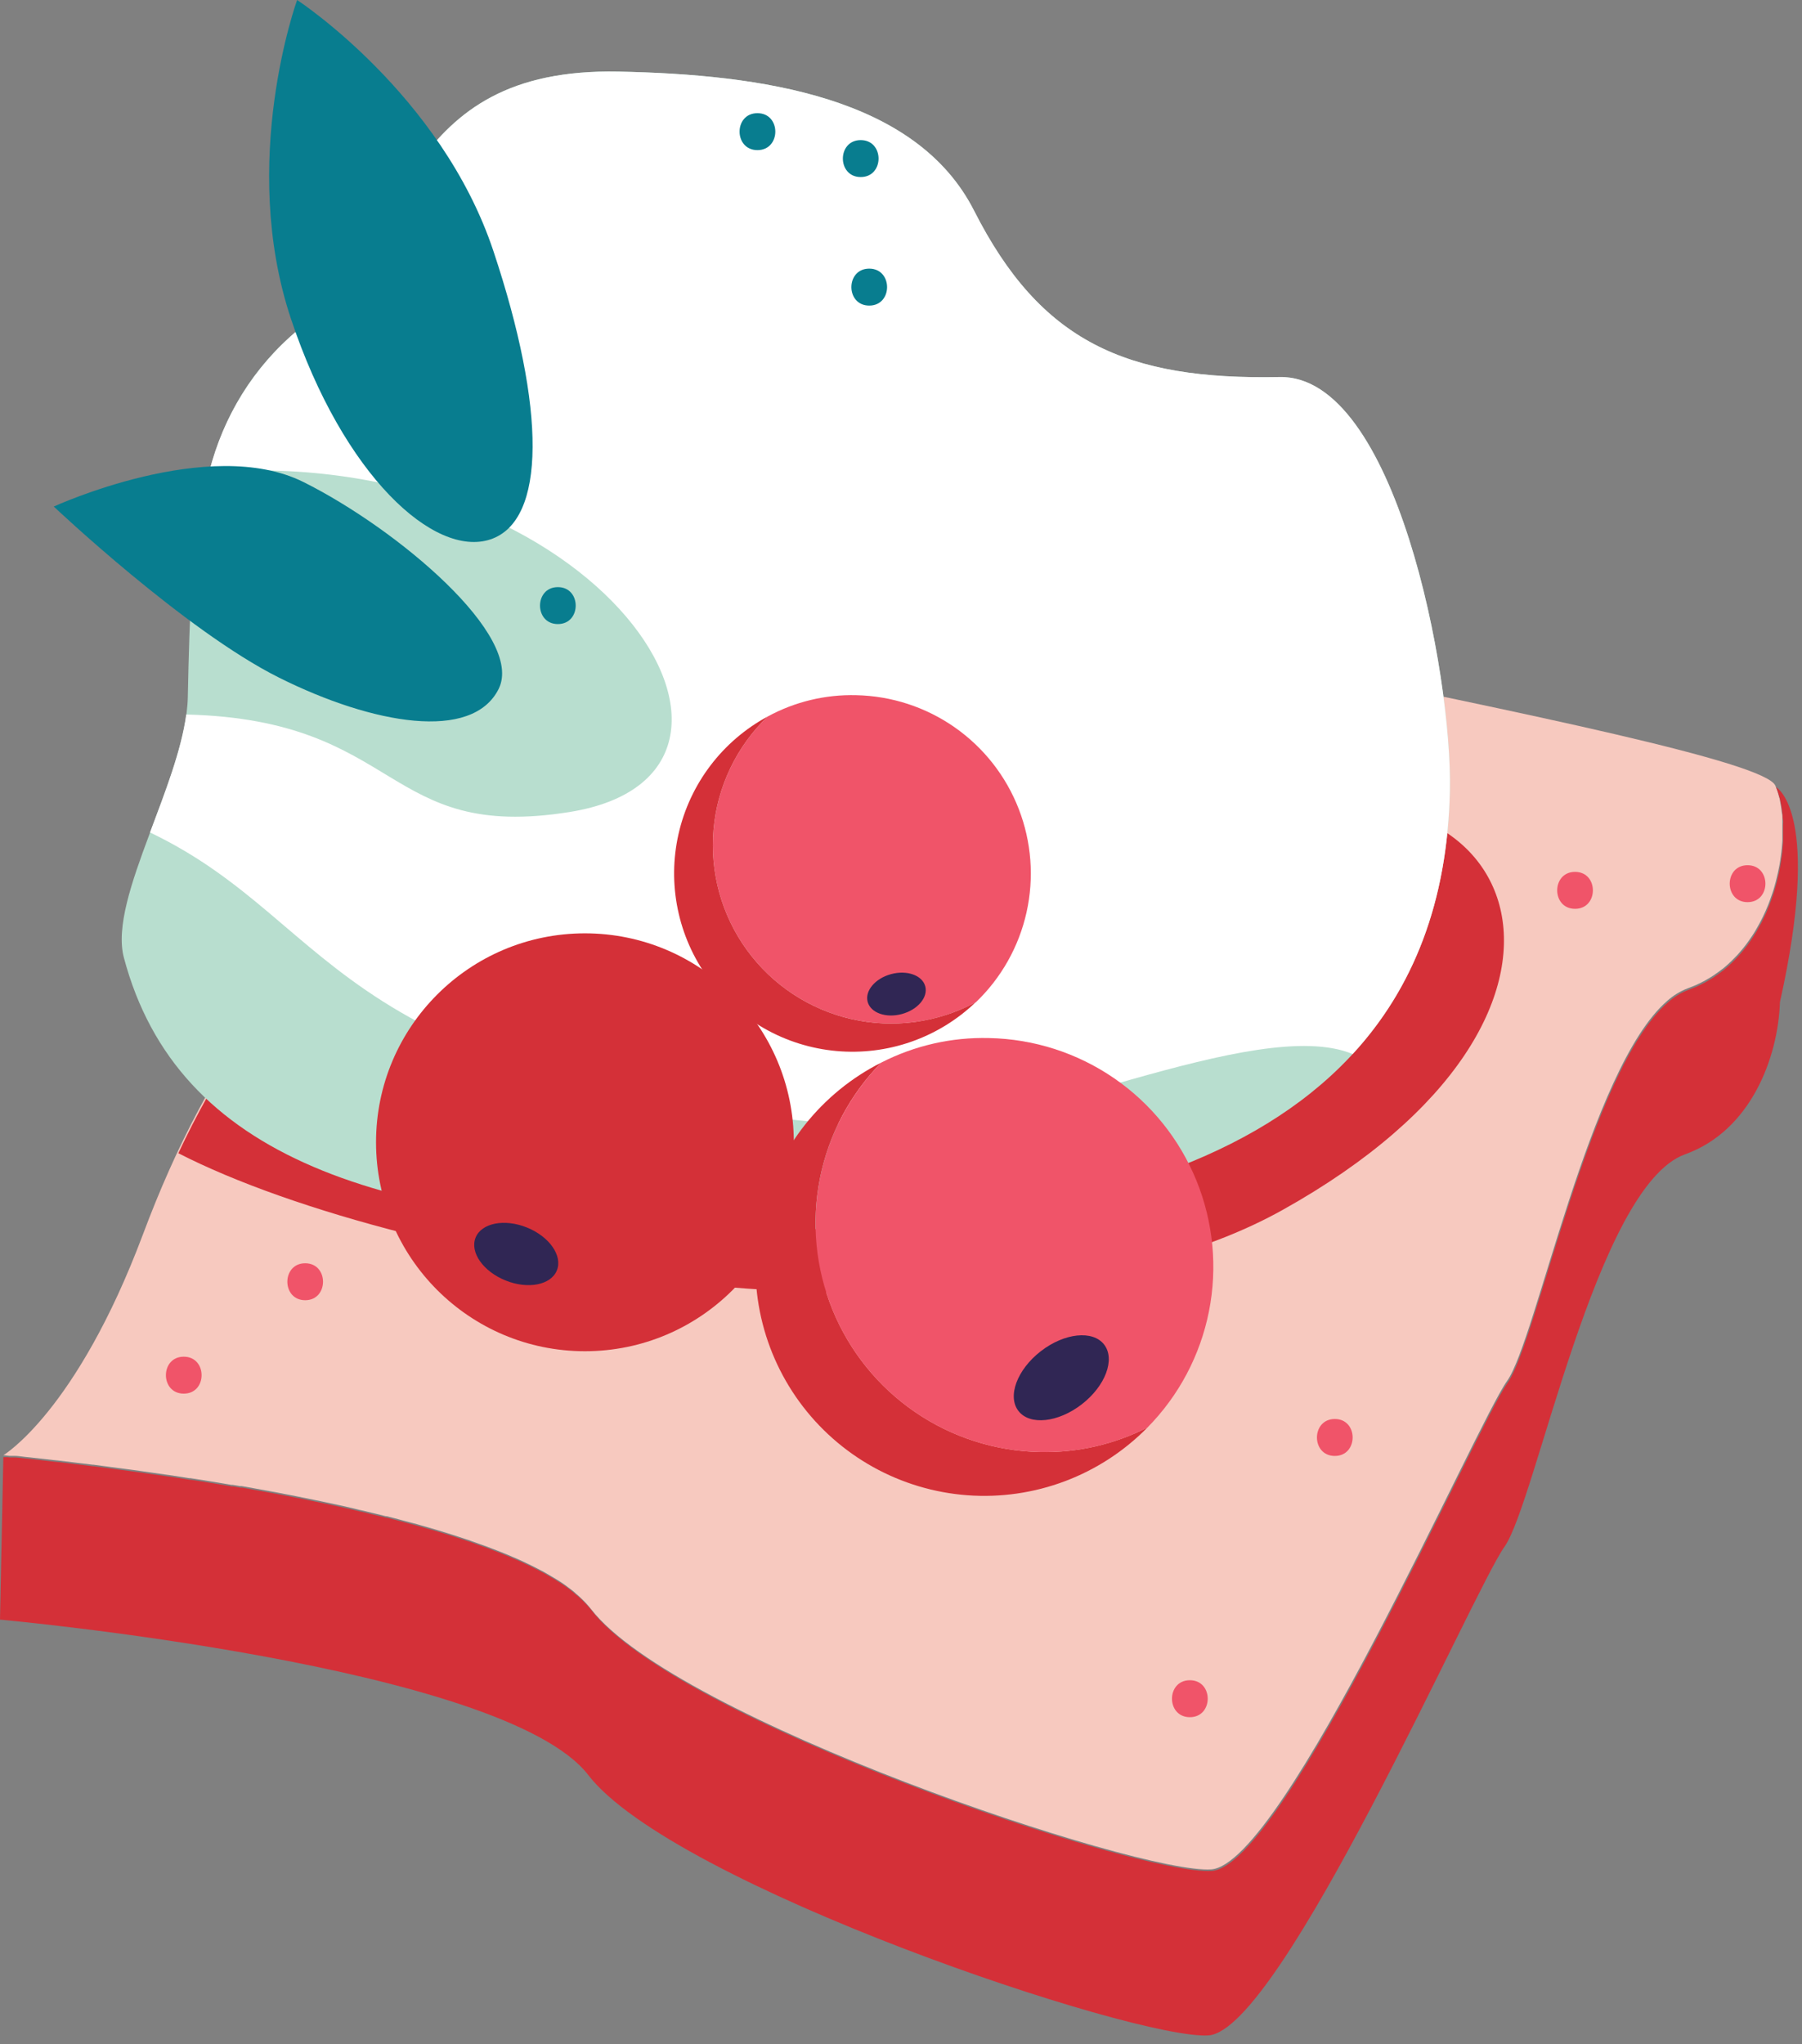 <svg width="164" height="186" viewBox="0 0 164 186" fill="none" xmlns="http://www.w3.org/2000/svg">
<rect x="0" y="0" width="164" height="186" fill="#808080" stroke="none"/>
<path d="M0.602 132.433L0.861 132.465H1.106H1.358C1.63 132.465 1.947 132.523 2.309 132.562L2.709 132.601L4.836 132.84L5.276 132.885L6.775 133.066L7.59 133.163L8.43 133.267H8.501L9.316 133.376L9.768 133.435L10.085 133.48L12.108 133.745L13.11 133.887L13.614 133.958L14.959 134.152L15.709 134.256L17.234 134.495H17.338C18.43 134.663 19.555 134.844 20.693 135.038L20.874 135.07L21.055 135.102H21.184L21.831 135.212H21.992L23.285 135.445L24.739 135.71L26.11 135.969L26.931 136.13L28.586 136.466L29.491 136.654C30.337 136.828 31.184 137.016 32.031 137.21L32.678 137.371C32.955 137.429 33.227 137.488 33.492 137.559C34.029 137.682 34.565 137.817 35.102 137.953H35.179L35.897 138.134C36.162 138.199 36.42 138.276 36.685 138.347L37.978 138.69L38.25 138.768L39.019 138.987L39.769 139.207C40.687 139.485 41.585 139.763 42.451 140.06L42.716 140.144L42.897 140.216L43.369 140.384L44.313 140.72L45.224 141.069L45.36 141.121L45.554 141.198C45.923 141.34 46.285 141.495 46.64 141.651L46.886 141.754C47.17 141.877 47.448 142 47.726 142.135C47.764 142.145 47.8 142.162 47.83 142.187C48.017 142.271 48.211 142.362 48.398 142.459L48.948 142.737L49.478 143.015L49.982 143.305L50.474 143.596C50.79 143.79 51.12 143.984 51.385 144.185L51.805 144.495C52.044 144.669 52.271 144.85 52.452 145.031C52.527 145.086 52.598 145.147 52.665 145.212L52.949 145.477C53.04 145.568 53.137 145.652 53.214 145.742C53.292 145.833 53.402 145.943 53.486 146.04L53.55 146.111L53.783 146.395C61.489 156.389 103.609 170.533 110.229 170.087C116.848 169.641 134.295 129.666 137.165 125.639C139.809 121.922 144.651 97.196 151.736 91.062C152.286 90.57 152.921 90.182 153.61 89.917L154.082 89.736L154.392 89.607L154.547 89.53C154.673 89.476 154.796 89.415 154.916 89.349L155.052 89.284L155.323 89.129L155.705 88.903L155.898 88.78C155.965 88.743 156.028 88.699 156.086 88.65C156.286 88.515 156.487 88.373 156.674 88.224L156.758 88.166C156.939 88.017 157.114 87.875 157.282 87.72C157.45 87.564 157.689 87.338 157.883 87.131C158.04 86.978 158.189 86.816 158.329 86.647C158.542 86.407 158.736 86.162 158.93 85.91C159.021 85.78 159.118 85.657 159.202 85.528L159.473 85.134C159.59 84.959 159.699 84.778 159.809 84.591C159.919 84.403 159.984 84.287 160.068 84.132C160.152 83.977 160.346 83.628 160.462 83.369C160.54 83.214 160.611 83.052 160.682 82.897C160.753 82.742 160.844 82.509 160.928 82.309C161.012 82.109 161.076 81.915 161.147 81.721C161.218 81.527 161.264 81.398 161.315 81.236L161.374 81.061C161.432 80.88 161.484 80.706 161.529 80.525C161.574 80.344 161.652 80.105 161.697 79.879C161.781 79.536 161.858 79.187 161.923 78.851C161.942 78.781 161.955 78.71 161.962 78.637C162.007 78.392 162.039 78.153 162.072 77.913C162.104 77.674 162.136 77.435 162.156 77.209L162.214 76.504V76.129C162.214 75.909 162.214 75.69 162.214 75.483V75.328C162.214 75.186 162.214 75.05 162.214 74.901C162.214 74.752 162.214 74.61 162.214 74.468C162.214 74.326 162.214 74.145 162.169 73.983C162.131 73.612 162.075 73.243 162.001 72.878C162.001 72.742 161.943 72.613 161.91 72.496C161.878 72.38 161.846 72.244 161.807 72.128C161.743 71.908 161.665 71.692 161.574 71.481C159.706 67.176 73.913 53.776 67.513 47.706C61.114 41.636 55.011 58.624 44.888 68.392C26.95 85.722 19.07 96.155 13.013 112.303C6.956 128.451 0.305 132.407 0.305 132.407H0.408L0.602 132.433Z" fill="#F7C9BF"/>
<path d="M161.638 71.623C161.729 71.834 161.806 72.049 161.87 72.269C161.909 72.386 161.942 72.509 161.974 72.638C162.006 72.767 162.032 72.884 162.064 73.019C162.139 73.385 162.195 73.754 162.233 74.125C162.233 74.286 162.232 74.441 162.278 74.609C162.323 74.778 162.278 74.894 162.278 75.043C162.278 75.191 162.278 75.327 162.278 75.469V75.624C162.278 75.838 162.278 76.058 162.278 76.271V76.646L162.22 77.35C162.22 77.577 162.168 77.816 162.136 78.055C162.103 78.294 162.071 78.533 162.026 78.779C162.019 78.851 162.006 78.922 161.987 78.992C161.922 79.328 161.845 79.677 161.761 80.02C161.715 80.233 161.657 80.447 161.593 80.666C161.528 80.886 161.496 81.022 161.437 81.203L161.379 81.378C161.328 81.539 161.269 81.701 161.211 81.862C161.153 82.024 161.069 82.257 160.991 82.451C160.914 82.644 160.83 82.845 160.746 83.039C160.662 83.233 160.604 83.356 160.526 83.511C160.41 83.769 160.274 84.021 160.132 84.273C159.989 84.526 159.964 84.584 159.873 84.733C159.783 84.881 159.653 85.101 159.537 85.275L159.265 85.67C159.181 85.799 159.084 85.922 158.994 86.051C158.8 86.303 158.606 86.549 158.393 86.788C158.253 86.957 158.104 87.119 157.947 87.273C157.753 87.48 157.552 87.674 157.346 87.861C157.139 88.049 157.003 88.159 156.822 88.307L156.738 88.365C156.55 88.514 156.35 88.656 156.15 88.792C156.091 88.841 156.029 88.884 155.962 88.921L155.768 89.044L155.387 89.27L155.115 89.425L154.98 89.49C154.86 89.557 154.737 89.617 154.611 89.671L154.456 89.749L154.146 89.878L153.674 90.059C152.985 90.324 152.35 90.712 151.799 91.203C144.689 97.357 139.873 122.063 137.229 125.78C134.359 129.807 116.905 169.789 110.293 170.228C103.68 170.668 61.552 156.531 53.847 146.537L53.614 146.252L53.55 146.181C53.465 146.084 53.375 145.981 53.278 145.884C53.181 145.787 53.104 145.709 53.013 145.619L52.729 145.354C52.662 145.288 52.591 145.228 52.515 145.173C52.309 144.992 52.082 144.811 51.869 144.636L51.449 144.326C51.158 144.126 50.854 143.932 50.537 143.738L50.046 143.447L49.542 143.156L49.012 142.878L48.462 142.6C48.275 142.503 48.081 142.413 47.893 142.329C47.863 142.304 47.828 142.286 47.79 142.277C47.512 142.141 47.234 142.018 46.95 141.896L46.704 141.792C46.349 141.637 45.986 141.482 45.618 141.34L45.424 141.262L45.288 141.21L44.377 140.861L43.433 140.525L42.961 140.357L42.78 140.286L42.515 140.202C41.649 139.905 40.75 139.627 39.833 139.349L39.089 139.135L38.32 138.916L38.048 138.838L36.755 138.495C36.49 138.424 36.232 138.347 35.967 138.282L35.249 138.101H35.172C34.635 137.965 34.099 137.83 33.562 137.707C33.297 137.636 33.026 137.577 32.748 137.519L32.101 137.358C31.254 137.164 30.408 136.976 29.561 136.802L28.656 136.614L27.001 136.278L26.18 136.117L24.81 135.858L23.355 135.593L22.062 135.36H21.901L21.254 135.25H21.125L20.944 135.218L20.763 135.186C19.625 134.992 18.501 134.811 17.408 134.643H17.305L15.779 134.404L15.029 134.3L13.685 134.106L13.181 134.035L12.179 133.893L10.155 133.628L9.839 133.583L9.386 133.524L8.572 133.415H8.5L7.66 133.311L6.846 133.214L5.346 133.033L4.906 132.988L2.78 132.749L2.379 132.71C2.017 132.671 1.732 132.632 1.429 132.613H1.176H0.931L0.672 132.581H0.498H0.304L0 147.364C0 147.364 45.831 151.508 53.537 161.502C61.242 171.495 103.363 185.633 109.982 185.193C116.602 184.753 134.048 144.772 136.919 140.739C139.789 136.705 145.251 107.926 153.364 105.024C159.317 102.89 161.825 96.252 161.993 91.177C165.788 74.157 161.812 71.72 161.638 71.623Z" fill="#D43038"/>
<path d="M116.712 110.098C90.584 124.669 36.866 115.522 16.232 104.927C17.85 101.476 19.707 98.143 21.792 94.953C46.356 89.846 96.822 79.193 114.605 74.306C138.49 67.719 148.736 92.251 116.712 110.098Z" fill="#D43038"/>
<path d="M131.956 71.908C131.31 103.582 102.137 112.632 64.082 111.882C34.792 111.294 16.149 105.47 11.275 87.137C9.815 81.649 16.938 70.731 17.093 63.433C17.397 48.346 17.908 37.776 27.145 29.994C37.313 21.422 36.344 6.115 56.286 6.516C69.305 6.774 83.39 8.804 88.652 19.179C94.709 31.112 102.486 34.583 116.448 34.312C127.004 34.092 132.176 61.345 131.956 71.908Z" fill="#B8DECF"/>
<path d="M131.954 71.908C131.747 82.108 128.58 89.969 123.104 95.903C114.358 92.263 92.128 103.401 81.636 102.697C29.697 99.232 31.506 84.293 13.652 75.741C15.023 72.082 16.509 68.281 16.949 65.01C36.665 65.501 34.829 76.614 51.856 73.879C73.66 70.376 54.707 40.343 19.037 42.961C20.293 37.882 23.137 33.337 27.156 29.987C37.318 21.422 36.348 6.115 56.284 6.516C69.316 6.774 83.388 8.804 88.657 19.179C94.714 31.112 102.49 34.583 116.453 34.305C127.002 34.092 132.174 61.345 131.954 71.908Z" fill="white"/>
<path d="M88.781 91.205C85.324 93.059 81.313 93.598 77.489 92.723C73.665 91.849 70.287 89.619 67.981 86.446C65.674 83.274 64.594 79.373 64.941 75.466C65.287 71.559 67.037 67.909 69.866 65.193C72.334 63.85 75.112 63.181 77.921 63.253C81.134 63.319 84.257 64.337 86.891 66.18C89.525 68.023 91.552 70.606 92.715 73.603C93.879 76.599 94.126 79.874 93.425 83.011C92.725 86.148 91.108 89.007 88.781 91.224V91.205Z" fill="#F05469"/>
<path d="M53.234 122.943C63.734 122.943 72.245 114.432 72.245 103.932C72.245 93.433 63.734 84.921 53.234 84.921C42.734 84.921 34.223 93.433 34.223 103.932C34.223 114.432 42.734 122.943 53.234 122.943Z" fill="#D43038"/>
<path d="M88.78 91.204C87.107 92.802 85.112 94.023 82.928 94.786C80.745 95.549 78.423 95.836 76.119 95.628C73.816 95.42 71.583 94.722 69.571 93.581C67.559 92.439 65.814 90.881 64.454 89.01C63.094 87.139 62.149 84.999 61.684 82.734C61.218 80.468 61.242 78.129 61.755 75.873C62.267 73.618 63.256 71.498 64.655 69.656C66.054 67.813 67.831 66.292 69.866 65.192C67.037 67.909 65.287 71.559 64.94 75.466C64.594 79.373 65.674 83.274 67.981 86.446C70.287 89.619 73.665 91.848 77.489 92.723C81.312 93.598 85.324 93.058 88.78 91.204Z" fill="#D43038"/>
<path d="M104.428 129.886C102.309 132.039 99.747 133.706 96.919 134.77C94.091 135.834 91.065 136.27 88.052 136.048C85.039 135.826 82.11 134.951 79.469 133.484C76.828 132.016 74.537 129.992 72.757 127.551C70.976 125.11 69.748 122.31 69.157 119.347C68.567 116.384 68.628 113.328 69.337 110.391C70.046 107.454 71.385 104.706 73.262 102.338C75.139 99.97 77.509 98.039 80.207 96.679C77.351 99.58 75.408 103.253 74.617 107.246C73.826 111.239 74.223 115.376 75.758 119.146C77.293 122.916 79.899 126.154 83.254 128.459C86.609 130.764 90.566 132.035 94.635 132.116C98.034 132.195 101.399 131.428 104.428 129.886Z" fill="#D43038"/>
<path d="M50.682 115.587C51.219 114.256 49.998 112.509 47.955 111.686C45.911 110.863 43.82 111.274 43.284 112.605C42.747 113.937 43.969 115.683 46.012 116.506C48.055 117.33 50.146 116.918 50.682 115.587Z" fill="#302654"/>
<path d="M104.429 129.886C101.4 131.428 98.034 132.195 94.636 132.116C90.566 132.035 86.609 130.764 83.254 128.459C79.899 126.154 77.293 122.916 75.758 119.146C74.223 115.376 73.827 111.239 74.618 107.246C75.408 103.253 77.352 99.579 80.208 96.679C83.237 95.13 86.606 94.363 90.007 94.449C94.078 94.528 98.036 95.798 101.392 98.103C104.748 100.408 107.354 103.647 108.889 107.418C110.424 111.189 110.819 115.327 110.026 119.32C109.234 123.313 107.288 126.987 104.429 129.886Z" fill="#F05469"/>
<path d="M98.457 127.769C100.61 126.1 101.518 123.667 100.485 122.335C99.453 121.004 96.871 121.277 94.718 122.946C92.565 124.616 91.657 127.048 92.69 128.38C93.722 129.712 96.305 129.438 98.457 127.769Z" fill="#302654"/>
<path d="M82.078 92.263C83.526 91.871 84.479 90.741 84.207 89.738C83.936 88.735 82.543 88.24 81.095 88.632C79.648 89.024 78.695 90.154 78.966 91.157C79.238 92.16 80.631 92.655 82.078 92.263Z" fill="#302654"/>
<path d="M44.908 22.851C49.685 37.169 49.724 47.376 44.637 49.076C39.549 50.776 31.256 43.323 26.479 29.005C21.702 14.687 27.041 0 27.041 0C27.041 0 40.151 8.559 44.908 22.851Z" fill="#087D8F"/>
<path d="M25.397 61.656C33.969 65.936 42.98 67.474 45.378 62.691C47.776 57.907 36.192 48.14 27.621 43.86C19.049 39.581 4.893 46.09 4.893 46.09C4.893 46.09 16.826 57.377 25.397 61.656Z" fill="#087D8F"/>
<path d="M50.771 56.782C52.936 56.782 52.936 53.421 50.771 53.421C48.605 53.421 48.605 56.782 50.771 56.782Z" fill="#087D8F"/>
<path d="M68.935 13.659C71.101 13.659 71.107 10.298 68.935 10.298C66.763 10.298 66.77 13.659 68.935 13.659Z" fill="#087D8F"/>
<path d="M78.333 16.109C80.499 16.109 80.499 12.748 78.333 12.748C76.168 12.748 76.168 16.109 78.333 16.109Z" fill="#087D8F"/>
<path d="M79.109 27.804C81.274 27.804 81.274 24.442 79.109 24.442C76.943 24.442 76.943 27.804 79.109 27.804Z" fill="#087D8F"/>
<path d="M16.724 126.802C18.889 126.802 18.889 123.441 16.724 123.441C14.558 123.441 14.558 126.802 16.724 126.802Z" fill="#F05469"/>
<path d="M27.776 118.302C29.936 118.302 29.942 114.94 27.776 114.94C25.611 114.94 25.611 118.302 27.776 118.302Z" fill="#F05469"/>
<path d="M108.289 156.24C110.454 156.24 110.461 152.878 108.289 152.878C106.117 152.878 106.123 156.24 108.289 156.24Z" fill="#F05469"/>
<path d="M121.482 132.471C123.641 132.471 123.648 129.109 121.482 129.109C119.317 129.109 119.31 132.471 121.482 132.471Z" fill="#F05469"/>
<path d="M143.345 82.69C145.51 82.69 145.51 79.329 143.345 79.329C141.179 79.329 141.179 82.69 143.345 82.69Z" fill="#F05469"/>
<path d="M159.046 82.083C161.212 82.083 161.212 78.722 159.046 78.722C156.88 78.722 156.88 82.083 159.046 82.083Z" fill="#F05469"/>
</svg>
